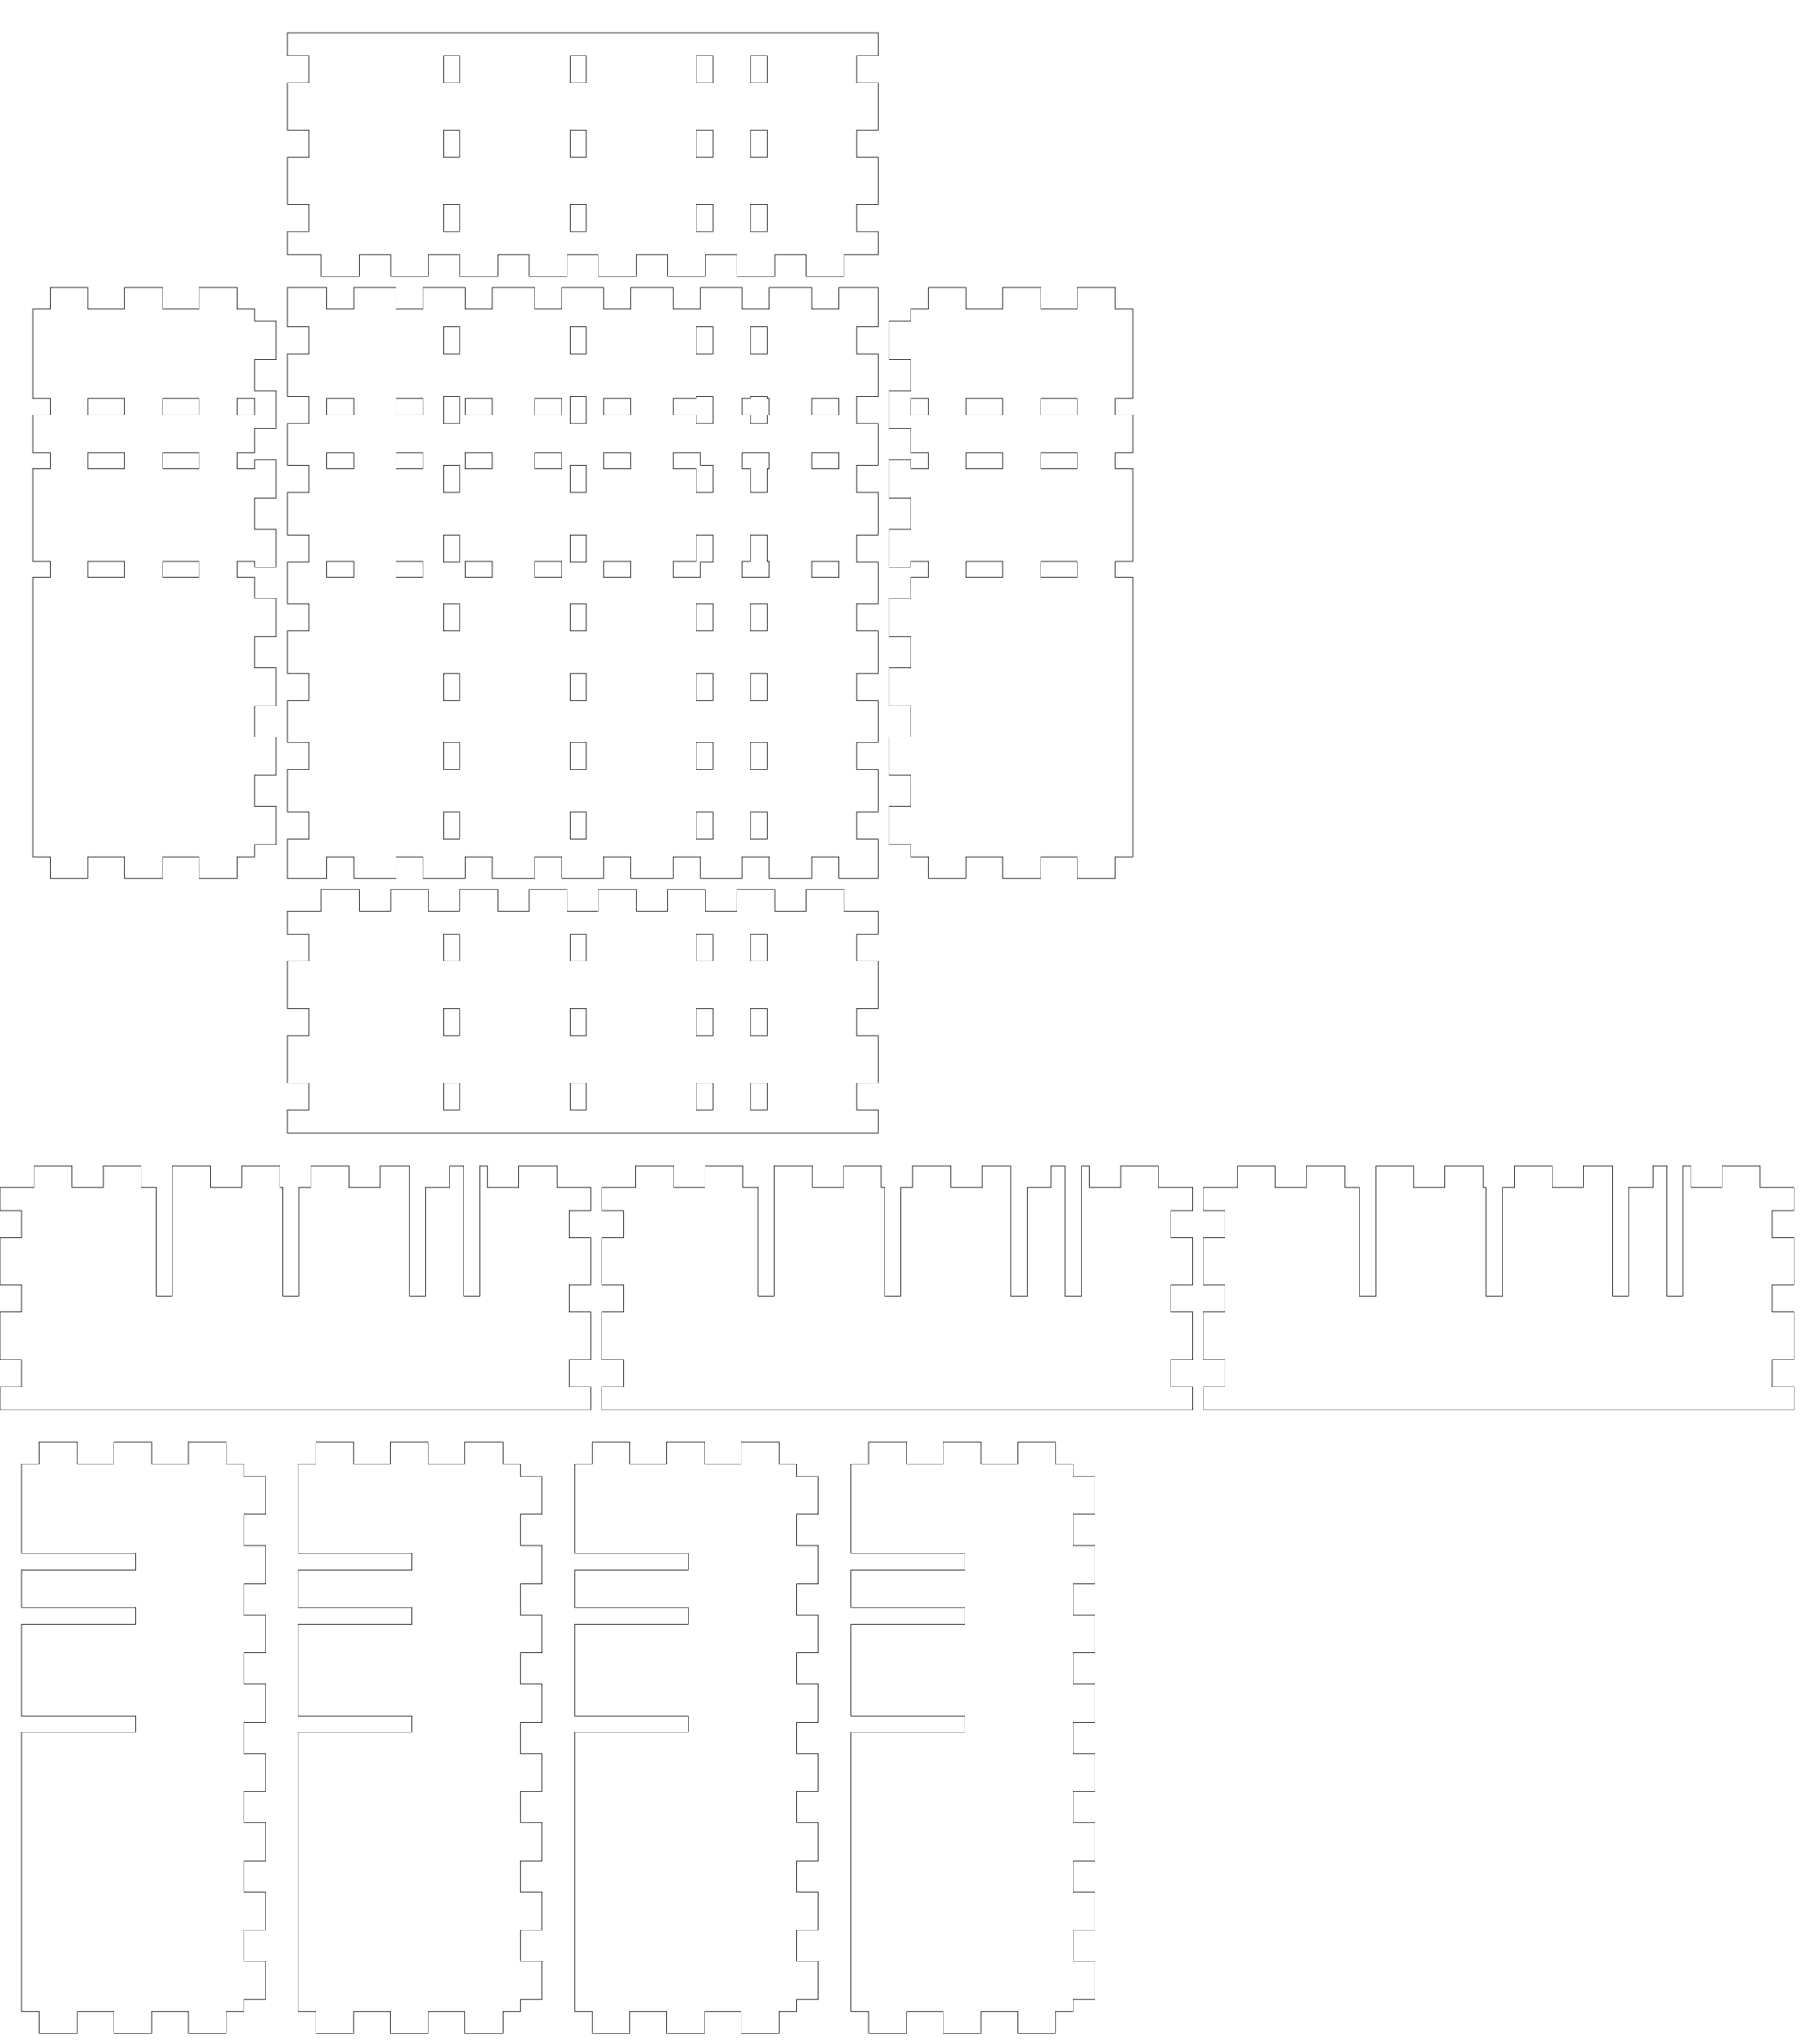 <!-- Created with Inkscape (http://www.inkscape.org/) -->
<svg xmlns:inkscape="http://www.inkscape.org/namespaces/inkscape" xmlns:sodipodi="http://sodipodi.sourceforge.net/DTD/sodipodi-0.dtd" xmlns="http://www.w3.org/2000/svg" xmlns:svg="http://www.w3.org/2000/svg" width="166.5mm" height="188.5mm" viewBox="0 0 166.5 188.5" version="1.1" id="svg5" inkscape:version="1.1.2 (0a00cf5339, 2022-02-04)" sodipodi:docname="blank.svg">
  <sodipodi:namedview id="namedview7" pagecolor="#ffffff" bordercolor="#666666" borderopacity="1.0" inkscape:pageshadow="2" inkscape:pageopacity="0.0" inkscape:pagecheckerboard="0" inkscape:document-units="mm" showgrid="false" inkscape:zoom="0.64052329" inkscape:cx="397.33138" inkscape:cy="561.25984" inkscape:window-width="2086" inkscape:window-height="1376" inkscape:window-x="0" inkscape:window-y="0" inkscape:window-maximized="1" inkscape:current-layer="layer1"/>
  <defs id="defs2"/>
  <g inkscape:label="Layer 1" inkscape:groupmode="layer" id="layer1">
    <path id="piece_001" style="fill:none;stroke:#000000;stroke-width:0.051" d="M 26.5 86.125 L 28.5 86.125 L 28.5 88.625 L 26.5 88.625 L 26.5 93 L 28.5 93 L 28.5 95.5 L 26.5 95.5 L 26.5 99.875 L 28.5 99.875 L 28.5 102.375 L 26.5 102.375 L 26.5 104.5 L 81 104.5 L 81 102.375 L 79 102.375 L 79 99.875 L 81 99.875 L 81 95.5 L 79 95.5 L 79 93 L 81 93 L 81 88.625 L 79 88.625 L 79 86.125 L 81 86.125 L 81 84 L 77.861 84 L 77.861 82 L 74.361 82 L 74.361 84 L 71.472 84 L 71.472 82 L 67.972 82 L 67.972 84 L 65.083 84 L 65.083 82 L 61.583 82 L 61.583 84 L 58.694 84 L 58.694 82 L 55.194 82 L 55.194 84 L 52.306 84 L 52.306 82 L 48.806 82 L 48.806 84 L 45.917 84 L 45.917 82 L 42.417 82 L 42.417 84 L 39.528 84 L 39.528 82 L 36.028 82 L 36.028 84 L 33.139 84 L 33.139 82 L 29.639 82 L 29.639 84 L 26.5 84 L 26.5 86.125 Z M 40.917 86.125 L 42.417 86.125 L 42.417 88.625 L 40.917 88.625 L 40.917 86.125 Z M 40.917 93 L 42.417 93 L 42.417 95.5 L 40.917 95.5 L 40.917 93 Z M 40.917 99.875 L 42.417 99.875 L 42.417 102.375 L 40.917 102.375 L 40.917 99.875 Z M 52.583 86.125 L 54.083 86.125 L 54.083 88.625 L 52.583 88.625 L 52.583 86.125 Z M 52.583 93 L 54.083 93 L 54.083 95.5 L 52.583 95.5 L 52.583 93 Z M 52.583 99.875 L 54.083 99.875 L 54.083 102.375 L 52.583 102.375 L 52.583 99.875 Z M 64.25 86.125 L 65.75 86.125 L 65.75 88.625 L 64.25 88.625 L 64.25 86.125 Z M 64.25 93 L 65.75 93 L 65.75 95.5 L 64.25 95.5 L 64.25 93 Z M 64.25 99.875 L 65.75 99.875 L 65.75 102.375 L 64.25 102.375 L 64.25 99.875 Z M 69.25 86.125 L 70.75 86.125 L 70.75 88.625 L 69.25 88.625 L 69.25 86.125 Z M 69.25 93 L 70.75 93 L 70.75 95.5 L 69.25 95.5 L 69.25 93 Z M 69.25 99.875 L 70.75 99.875 L 70.75 102.375 L 69.25 102.375 L 69.25 99.875 Z"/>
    <path id="xdivider_001" style="fill:none;stroke:#000000;stroke-width:0.051" d="M 13.028 109.5 L 13.028 107.5 L 9.528 107.5 L 9.528 109.5 L 6.639 109.5 L 6.639 107.5 L 3.139 107.5 L 3.139 109.5 L 0 109.5 L 0 111.625 L 2 111.625 L 2 114.125 L 0 114.125 L 0 118.5 L 2 118.5 L 2 121 L 0 121 L 0 125.375 L 2 125.375 L 2 127.875 L 0 127.875 L 0 130 L 54.5 130 L 54.5 127.875 L 52.5 127.875 L 52.5 125.375 L 54.5 125.375 L 54.5 121 L 52.5 121 L 52.5 118.5 L 54.5 118.5 L 54.5 114.125 L 52.5 114.125 L 52.5 111.625 L 54.5 111.625 L 54.5 109.5 L 51.361 109.5 L 51.361 107.5 L 47.861 107.5 L 47.861 109.5 L 44.972 109.5 L 44.972 107.5 L 44.25 107.5 L 44.25 119.5 L 42.75 119.5 L 42.75 107.5 L 41.472 107.5 L 41.472 109.5 L 39.25 109.5 L 39.25 119.5 L 37.75 119.5 L 37.75 107.5 L 35.083 107.5 L 35.083 109.5 L 32.194 109.5 L 32.194 107.5 L 28.694 107.5 L 28.694 109.5 L 27.583 109.5 L 27.583 119.5 L 26.083 119.5 L 26.083 109.5 L 25.806 109.5 L 25.806 107.5 L 22.306 107.5 L 22.306 109.5 L 19.417 109.5 L 19.417 107.5 L 15.917 107.5 L 15.917 109.5 L 15.917 119.5 L 14.417 119.5 L 14.417 109.5 L 13.028 109.5 Z"/>
    <path id="xdivider_002" style="fill:none;stroke:#000000;stroke-width:0.051" d="M 68.528 109.5 L 68.528 107.5 L 65.028 107.5 L 65.028 109.5 L 62.139 109.5 L 62.139 107.5 L 58.639 107.5 L 58.639 109.5 L 55.5 109.5 L 55.5 111.625 L 57.5 111.625 L 57.5 114.125 L 55.5 114.125 L 55.5 118.5 L 57.5 118.5 L 57.5 121 L 55.5 121 L 55.5 125.375 L 57.5 125.375 L 57.5 127.875 L 55.5 127.875 L 55.5 130 L 110 130 L 110 127.875 L 108 127.875 L 108 125.375 L 110 125.375 L 110 121 L 108 121 L 108 118.5 L 110 118.5 L 110 114.125 L 108 114.125 L 108 111.625 L 110 111.625 L 110 109.5 L 106.861 109.5 L 106.861 107.5 L 103.361 107.5 L 103.361 109.5 L 100.472 109.5 L 100.472 107.5 L 99.75 107.5 L 99.75 119.5 L 98.25 119.5 L 98.25 107.5 L 96.972 107.5 L 96.972 109.5 L 94.75 109.5 L 94.75 119.5 L 93.25 119.5 L 93.25 107.5 L 90.583 107.5 L 90.583 109.5 L 87.694 109.5 L 87.694 107.5 L 84.194 107.5 L 84.194 109.5 L 83.083 109.5 L 83.083 119.5 L 81.583 119.5 L 81.583 109.5 L 81.306 109.5 L 81.306 107.5 L 77.806 107.5 L 77.806 109.5 L 74.917 109.5 L 74.917 107.5 L 71.417 107.5 L 71.417 109.5 L 71.417 119.5 L 69.917 119.5 L 69.917 109.5 L 68.528 109.5 Z"/>
    <path id="xdivider_003" style="fill:none;stroke:#000000;stroke-width:0.051" d="M 124.028 109.5 L 124.028 107.5 L 120.528 107.5 L 120.528 109.5 L 117.639 109.5 L 117.639 107.5 L 114.139 107.5 L 114.139 109.5 L 111 109.5 L 111 111.625 L 113 111.625 L 113 114.125 L 111 114.125 L 111 118.5 L 113 118.5 L 113 121 L 111 121 L 111 125.375 L 113 125.375 L 113 127.875 L 111 127.875 L 111 130 L 165.5 130 L 165.5 127.875 L 163.5 127.875 L 163.5 125.375 L 165.5 125.375 L 165.5 121 L 163.5 121 L 163.5 118.5 L 165.5 118.5 L 165.5 114.125 L 163.5 114.125 L 163.5 111.625 L 165.5 111.625 L 165.5 109.5 L 162.361 109.5 L 162.361 107.5 L 158.861 107.5 L 158.861 109.5 L 155.972 109.5 L 155.972 107.5 L 155.25 107.5 L 155.25 119.5 L 153.75 119.5 L 153.75 107.5 L 152.472 107.5 L 152.472 109.5 L 150.25 109.5 L 150.25 119.5 L 148.75 119.5 L 148.75 107.5 L 146.083 107.5 L 146.083 109.5 L 143.194 109.5 L 143.194 107.5 L 139.694 107.5 L 139.694 109.5 L 138.583 109.5 L 138.583 119.5 L 137.083 119.5 L 137.083 109.5 L 136.806 109.5 L 136.806 107.5 L 133.306 107.5 L 133.306 109.5 L 130.417 109.5 L 130.417 107.5 L 126.917 107.5 L 126.917 109.5 L 126.917 119.5 L 125.417 119.5 L 125.417 109.5 L 124.028 109.5 Z"/>
    <path id="piece_002" style="fill:none;stroke:#000000;stroke-width:0.051" d="M 23.5 39.528 L 25.5 39.528 L 25.5 36.028 L 23.5 36.028 L 23.5 33.139 L 25.5 33.139 L 25.5 29.639 L 23.5 29.639 L 23.5 28.5 L 21.875 28.5 L 21.875 26.5 L 18.375 26.5 L 18.375 28.5 L 15 28.5 L 15 26.5 L 11.5 26.5 L 11.5 28.5 L 8.125 28.5 L 8.125 26.5 L 4.625 26.5 L 4.625 28.5 L 3 28.5 L 3 36.75 L 4.625 36.75 L 4.625 38.25 L 3 38.25 L 3 41.75 L 4.625 41.75 L 4.625 43.25 L 3 43.25 L 3 51.75 L 4.625 51.75 L 4.625 53.25 L 3 53.25 L 3 79 L 4.625 79 L 4.625 81 L 8.125 81 L 8.125 79 L 11.5 79 L 11.5 81 L 15 81 L 15 79 L 18.375 79 L 18.375 81 L 21.875 81 L 21.875 79 L 23.5 79 L 23.5 77.861 L 25.5 77.861 L 25.5 74.361 L 23.5 74.361 L 23.5 71.472 L 25.5 71.472 L 25.5 67.972 L 23.5 67.972 L 23.5 65.083 L 25.5 65.083 L 25.5 61.583 L 23.5 61.583 L 23.5 58.694 L 25.5 58.694 L 25.5 55.194 L 23.5 55.194 L 23.5 53.25 L 21.875 53.25 L 21.875 51.75 L 23.5 51.75 L 23.5 52.306 L 25.5 52.306 L 25.5 48.806 L 23.5 48.806 L 23.5 45.917 L 25.5 45.917 L 25.5 42.417 L 23.5 42.417 L 23.5 43.25 L 21.875 43.25 L 21.875 41.75 L 23.5 41.75 L 23.5 39.528 Z M 15 36.75 L 18.375 36.75 L 18.375 38.25 L 15 38.25 L 15 36.75 Z M 15 41.75 L 18.375 41.75 L 18.375 43.25 L 15 43.25 L 15 41.75 Z M 15 51.75 L 18.375 51.75 L 18.375 53.25 L 15 53.25 L 15 51.75 Z M 21.875 36.75 L 23.5 36.75 L 23.5 38.25 L 21.875 38.25 L 21.875 36.75 Z M 8.125 36.75 L 11.5 36.75 L 11.5 38.25 L 8.125 38.25 L 8.125 36.75 Z M 8.125 41.75 L 11.5 41.75 L 11.5 43.25 L 8.125 43.25 L 8.125 41.75 Z M 8.125 51.75 L 11.5 51.75 L 11.5 53.25 L 8.125 53.25 L 8.125 51.75 Z"/>
    <path id="ydivider_001" style="fill:none;stroke:#000000;stroke-width:0.051" d="M 2 185.5 L 3.625 185.5 L 3.625 187.5 L 7.125 187.5 L 7.125 185.5 L 10.5 185.5 L 10.5 187.5 L 14 187.5 L 14 185.5 L 17.375 185.5 L 17.375 187.5 L 20.875 187.5 L 20.875 185.5 L 22.5 185.5 L 22.5 184.361 L 24.5 184.361 L 24.5 180.861 L 22.5 180.861 L 22.5 177.972 L 24.5 177.972 L 24.5 174.472 L 22.5 174.472 L 22.5 171.583 L 24.5 171.583 L 24.5 168.083 L 22.5 168.083 L 22.5 165.194 L 24.5 165.194 L 24.5 161.694 L 22.5 161.694 L 22.5 158.806 L 24.5 158.806 L 24.5 155.306 L 22.5 155.306 L 22.5 152.417 L 24.5 152.417 L 24.5 148.917 L 22.5 148.917 L 22.5 146.028 L 24.5 146.028 L 24.5 142.528 L 22.5 142.528 L 22.5 139.639 L 24.5 139.639 L 24.5 136.139 L 22.5 136.139 L 22.5 135 L 20.875 135 L 20.875 133 L 17.375 133 L 17.375 135 L 14 135 L 14 133 L 10.5 133 L 10.5 135 L 7.125 135 L 7.125 133 L 3.625 133 L 3.625 135 L 2 135 L 2 143.25 L 12.5 143.25 L 12.5 144.75 L 2 144.75 L 2 148.25 L 12.5 148.25 L 12.5 149.75 L 2 149.75 L 2 158.25 L 12.5 158.25 L 12.5 159.75 L 2 159.75 L 2 185.5 Z"/>
    <path id="ydivider_002" style="fill:none;stroke:#000000;stroke-width:0.051" d="M 27.5 185.5 L 29.125 185.5 L 29.125 187.5 L 32.625 187.5 L 32.625 185.5 L 36 185.5 L 36 187.5 L 39.5 187.5 L 39.5 185.5 L 42.875 185.5 L 42.875 187.5 L 46.375 187.5 L 46.375 185.5 L 48 185.5 L 48 184.361 L 50 184.361 L 50 180.861 L 48 180.861 L 48 177.972 L 50 177.972 L 50 174.472 L 48 174.472 L 48 171.583 L 50 171.583 L 50 168.083 L 48 168.083 L 48 165.194 L 50 165.194 L 50 161.694 L 48 161.694 L 48 158.806 L 50 158.806 L 50 155.306 L 48 155.306 L 48 152.417 L 50 152.417 L 50 148.917 L 48 148.917 L 48 146.028 L 50 146.028 L 50 142.528 L 48 142.528 L 48 139.639 L 50 139.639 L 50 136.139 L 48 136.139 L 48 135 L 46.375 135 L 46.375 133 L 42.875 133 L 42.875 135 L 39.5 135 L 39.5 133 L 36 133 L 36 135 L 32.625 135 L 32.625 133 L 29.125 133 L 29.125 135 L 27.5 135 L 27.5 143.25 L 38 143.25 L 38 144.75 L 27.5 144.75 L 27.5 148.25 L 38 148.25 L 38 149.75 L 27.5 149.75 L 27.5 158.25 L 38 158.25 L 38 159.75 L 27.5 159.75 L 27.5 185.5 Z"/>
    <path id="ydivider_003" style="fill:none;stroke:#000000;stroke-width:0.051" d="M 53 185.5 L 54.625 185.5 L 54.625 187.5 L 58.125 187.5 L 58.125 185.5 L 61.5 185.5 L 61.5 187.5 L 65 187.5 L 65 185.5 L 68.375 185.5 L 68.375 187.5 L 71.875 187.5 L 71.875 185.5 L 73.5 185.5 L 73.5 184.361 L 75.5 184.361 L 75.5 180.861 L 73.5 180.861 L 73.5 177.972 L 75.5 177.972 L 75.5 174.472 L 73.5 174.472 L 73.5 171.583 L 75.5 171.583 L 75.5 168.083 L 73.5 168.083 L 73.5 165.194 L 75.5 165.194 L 75.5 161.694 L 73.5 161.694 L 73.5 158.806 L 75.5 158.806 L 75.5 155.306 L 73.5 155.306 L 73.5 152.417 L 75.5 152.417 L 75.5 148.917 L 73.5 148.917 L 73.5 146.028 L 75.5 146.028 L 75.5 142.528 L 73.5 142.528 L 73.5 139.639 L 75.5 139.639 L 75.5 136.139 L 73.5 136.139 L 73.5 135 L 71.875 135 L 71.875 133 L 68.375 133 L 68.375 135 L 65 135 L 65 133 L 61.5 133 L 61.5 135 L 58.125 135 L 58.125 133 L 54.625 133 L 54.625 135 L 53 135 L 53 143.25 L 63.5 143.25 L 63.5 144.75 L 53 144.75 L 53 148.25 L 63.5 148.25 L 63.5 149.75 L 53 149.75 L 53 158.25 L 63.5 158.25 L 63.5 159.75 L 53 159.75 L 53 185.5 Z"/>
    <path id="ydivider_004" style="fill:none;stroke:#000000;stroke-width:0.051" d="M 78.5 185.5 L 80.125 185.5 L 80.125 187.5 L 83.625 187.5 L 83.625 185.5 L 87 185.5 L 87 187.5 L 90.5 187.5 L 90.5 185.5 L 93.875 185.5 L 93.875 187.5 L 97.375 187.5 L 97.375 185.5 L 99 185.5 L 99 184.361 L 101 184.361 L 101 180.861 L 99 180.861 L 99 177.972 L 101 177.972 L 101 174.472 L 99 174.472 L 99 171.583 L 101 171.583 L 101 168.083 L 99 168.083 L 99 165.194 L 101 165.194 L 101 161.694 L 99 161.694 L 99 158.806 L 101 158.806 L 101 155.306 L 99 155.306 L 99 152.417 L 101 152.417 L 101 148.917 L 99 148.917 L 99 146.028 L 101 146.028 L 101 142.528 L 99 142.528 L 99 139.639 L 101 139.639 L 101 136.139 L 99 136.139 L 99 135 L 97.375 135 L 97.375 133 L 93.875 133 L 93.875 135 L 90.5 135 L 90.5 133 L 87 133 L 87 135 L 83.625 135 L 83.625 133 L 80.125 133 L 80.125 135 L 78.5 135 L 78.5 143.25 L 89 143.25 L 89 144.75 L 78.5 144.75 L 78.5 148.25 L 89 148.25 L 89 149.75 L 78.5 149.75 L 78.5 158.25 L 89 158.25 L 89 159.75 L 78.5 159.75 L 78.5 185.5 Z"/>
    <path id="piece_003" style="fill:none;stroke:#000000;stroke-width:0.051" d="M 26.5 30.139 L 28.5 30.139 L 28.5 32.639 L 26.5 32.639 L 26.5 36.528 L 28.5 36.528 L 28.5 39.028 L 26.5 39.028 L 26.5 42.917 L 28.5 42.917 L 28.5 45.417 L 26.5 45.417 L 26.5 49.306 L 28.5 49.306 L 28.5 51.806 L 26.5 51.806 L 26.5 55.694 L 28.5 55.694 L 28.5 58.194 L 26.5 58.194 L 26.5 62.083 L 28.5 62.083 L 28.5 64.583 L 26.5 64.583 L 26.5 68.472 L 28.5 68.472 L 28.5 70.972 L 26.5 70.972 L 26.5 74.861 L 28.5 74.861 L 28.5 77.361 L 26.5 77.361 L 26.5 81 L 30.139 81 L 30.139 79 L 32.639 79 L 32.639 81 L 36.528 81 L 36.528 79 L 39.028 79 L 39.028 81 L 42.917 81 L 42.917 79 L 45.417 79 L 45.417 81 L 49.306 81 L 49.306 79 L 51.806 79 L 51.806 81 L 55.694 81 L 55.694 79 L 58.194 79 L 58.194 81 L 62.083 81 L 62.083 79 L 64.583 79 L 64.583 81 L 68.472 81 L 68.472 79 L 70.972 79 L 70.972 81 L 74.861 81 L 74.861 79 L 77.361 79 L 77.361 81 L 81 81 L 81 77.361 L 79 77.361 L 79 74.861 L 81 74.861 L 81 70.972 L 79 70.972 L 79 68.472 L 81 68.472 L 81 64.583 L 79 64.583 L 79 62.083 L 81 62.083 L 81 58.194 L 79 58.194 L 79 55.694 L 81 55.694 L 81 51.806 L 79 51.806 L 79 49.306 L 81 49.306 L 81 45.417 L 79 45.417 L 79 42.917 L 81 42.917 L 81 39.028 L 79 39.028 L 79 36.528 L 81 36.528 L 81 32.639 L 79 32.639 L 79 30.139 L 81 30.139 L 81 26.5 L 77.361 26.5 L 77.361 28.5 L 74.861 28.5 L 74.861 26.5 L 70.972 26.5 L 70.972 28.5 L 68.472 28.5 L 68.472 26.5 L 64.583 26.5 L 64.583 28.5 L 62.083 28.5 L 62.083 26.5 L 58.194 26.5 L 58.194 28.5 L 55.694 28.5 L 55.694 26.5 L 51.806 26.5 L 51.806 28.5 L 49.306 28.5 L 49.306 26.5 L 45.417 26.5 L 45.417 28.5 L 42.917 28.5 L 42.917 26.5 L 39.028 26.5 L 39.028 28.5 L 36.528 28.5 L 36.528 26.5 L 32.639 26.5 L 32.639 28.5 L 30.139 28.5 L 30.139 26.5 L 26.5 26.5 L 26.5 30.139 Z M 30.139 36.75 L 32.639 36.75 L 32.639 38.25 L 30.139 38.25 L 30.139 36.75 Z M 30.139 41.75 L 32.639 41.75 L 32.639 43.25 L 30.139 43.25 L 30.139 41.75 Z M 30.139 51.75 L 32.639 51.75 L 32.639 53.25 L 30.139 53.25 L 30.139 51.75 Z M 36.528 36.75 L 39.028 36.75 L 39.028 38.25 L 36.528 38.25 L 36.528 36.75 Z M 36.528 41.75 L 39.028 41.75 L 39.028 43.25 L 36.528 43.25 L 36.528 41.75 Z M 36.528 51.75 L 39.028 51.75 L 39.028 53.25 L 36.528 53.25 L 36.528 51.75 Z M 40.917 30.139 L 42.417 30.139 L 42.417 32.639 L 40.917 32.639 L 40.917 30.139 Z M 40.917 36.528 L 42.417 36.528 L 42.417 39.028 L 40.917 39.028 L 40.917 36.528 Z M 40.917 42.917 L 42.417 42.917 L 42.417 45.417 L 40.917 45.417 L 40.917 42.917 Z M 40.917 49.306 L 42.417 49.306 L 42.417 51.806 L 40.917 51.806 L 40.917 49.306 Z M 40.917 55.694 L 42.417 55.694 L 42.417 58.194 L 40.917 58.194 L 40.917 55.694 Z M 40.917 62.083 L 42.417 62.083 L 42.417 64.583 L 40.917 64.583 L 40.917 62.083 Z M 40.917 68.472 L 42.417 68.472 L 42.417 70.972 L 40.917 70.972 L 40.917 68.472 Z M 40.917 74.861 L 42.417 74.861 L 42.417 77.361 L 40.917 77.361 L 40.917 74.861 Z M 42.917 36.75 L 45.417 36.75 L 45.417 38.25 L 42.917 38.25 L 42.917 36.75 Z M 42.917 41.75 L 45.417 41.75 L 45.417 43.25 L 42.917 43.25 L 42.917 41.75 Z M 42.917 51.75 L 45.417 51.75 L 45.417 53.25 L 42.917 53.25 L 42.917 51.75 Z M 49.306 36.75 L 51.806 36.75 L 51.806 38.25 L 49.306 38.25 L 49.306 36.75 Z M 49.306 41.75 L 51.806 41.75 L 51.806 43.25 L 49.306 43.25 L 49.306 41.75 Z M 49.306 51.75 L 51.806 51.75 L 51.806 53.25 L 49.306 53.25 L 49.306 51.75 Z M 52.583 30.139 L 54.083 30.139 L 54.083 32.639 L 52.583 32.639 L 52.583 30.139 Z M 52.583 36.528 L 54.083 36.528 L 54.083 39.028 L 52.583 39.028 L 52.583 36.528 Z M 52.583 42.917 L 54.083 42.917 L 54.083 45.417 L 52.583 45.417 L 52.583 42.917 Z M 52.583 49.306 L 54.083 49.306 L 54.083 51.806 L 52.583 51.806 L 52.583 49.306 Z M 52.583 55.694 L 54.083 55.694 L 54.083 58.194 L 52.583 58.194 L 52.583 55.694 Z M 52.583 62.083 L 54.083 62.083 L 54.083 64.583 L 52.583 64.583 L 52.583 62.083 Z M 52.583 68.472 L 54.083 68.472 L 54.083 70.972 L 52.583 70.972 L 52.583 68.472 Z M 52.583 74.861 L 54.083 74.861 L 54.083 77.361 L 52.583 77.361 L 52.583 74.861 Z M 55.694 36.75 L 58.194 36.75 L 58.194 38.25 L 55.694 38.25 L 55.694 36.75 Z M 55.694 41.75 L 58.194 41.75 L 58.194 43.25 L 55.694 43.25 L 55.694 41.75 Z M 55.694 51.75 L 58.194 51.75 L 58.194 53.25 L 55.694 53.25 L 55.694 51.75 Z M 62.083 36.75 L 64.25 36.75 L 64.25 36.528 L 65.75 36.528 L 65.75 39.028 L 64.25 39.028 L 64.25 38.25 L 62.083 38.25 L 62.083 36.75 Z M 62.083 41.75 L 64.583 41.75 L 64.583 42.917 L 65.75 42.917 L 65.75 45.417 L 64.25 45.417 L 64.25 43.25 L 62.083 43.25 L 62.083 41.75 Z M 62.083 51.75 L 64.25 51.75 L 64.25 49.306 L 65.75 49.306 L 65.75 51.806 L 64.583 51.806 L 64.583 53.25 L 62.083 53.25 L 62.083 51.75 Z M 64.25 30.139 L 65.75 30.139 L 65.75 32.639 L 64.25 32.639 L 64.25 30.139 Z M 64.25 55.694 L 65.75 55.694 L 65.75 58.194 L 64.25 58.194 L 64.25 55.694 Z M 64.25 62.083 L 65.75 62.083 L 65.75 64.583 L 64.25 64.583 L 64.25 62.083 Z M 64.25 68.472 L 65.75 68.472 L 65.75 70.972 L 64.25 70.972 L 64.25 68.472 Z M 64.25 74.861 L 65.75 74.861 L 65.75 77.361 L 64.25 77.361 L 64.25 74.861 Z M 68.472 36.75 L 69.25 36.75 L 69.25 36.528 L 70.75 36.528 L 70.75 36.75 L 70.972 36.75 L 70.972 38.25 L 70.75 38.25 L 70.75 39.028 L 69.25 39.028 L 69.25 38.25 L 68.472 38.25 L 68.472 36.75 Z M 68.472 41.75 L 70.972 41.75 L 70.972 43.25 L 70.75 43.25 L 70.75 45.417 L 69.25 45.417 L 69.25 43.25 L 68.472 43.25 L 68.472 41.75 Z M 68.472 51.75 L 69.25 51.75 L 69.25 49.306 L 70.75 49.306 L 70.75 51.75 L 70.972 51.75 L 70.972 53.25 L 68.472 53.25 L 68.472 51.75 Z M 69.25 30.139 L 70.75 30.139 L 70.75 32.639 L 69.25 32.639 L 69.25 30.139 Z M 69.25 55.694 L 70.75 55.694 L 70.75 58.194 L 69.25 58.194 L 69.25 55.694 Z M 69.25 62.083 L 70.75 62.083 L 70.75 64.583 L 69.25 64.583 L 69.25 62.083 Z M 69.25 68.472 L 70.75 68.472 L 70.75 70.972 L 69.25 70.972 L 69.25 68.472 Z M 69.25 74.861 L 70.75 74.861 L 70.75 77.361 L 69.25 77.361 L 69.25 74.861 Z M 74.861 36.75 L 77.361 36.75 L 77.361 38.25 L 74.861 38.25 L 74.861 36.75 Z M 74.861 41.75 L 77.361 41.75 L 77.361 43.25 L 74.861 43.25 L 74.861 41.75 Z M 74.861 51.75 L 77.361 51.75 L 77.361 53.25 L 74.861 53.25 L 74.861 51.75 Z"/>
    <path id="piece_004" style="fill:none;stroke:#000000;stroke-width:0.051" d="M 104.5 28.5 L 102.875 28.5 L 102.875 26.5 L 99.375 26.5 L 99.375 28.5 L 96 28.5 L 96 26.5 L 92.5 26.5 L 92.5 28.5 L 89.125 28.5 L 89.125 26.5 L 85.625 26.5 L 85.625 28.5 L 84 28.5 L 84 29.639 L 82 29.639 L 82 33.139 L 84 33.139 L 84 36.028 L 82 36.028 L 82 39.528 L 84 39.528 L 84 41.75 L 85.625 41.75 L 85.625 43.25 L 84 43.25 L 84 42.417 L 82 42.417 L 82 45.917 L 84 45.917 L 84 48.806 L 82 48.806 L 82 52.306 L 84 52.306 L 84 51.75 L 85.625 51.75 L 85.625 53.25 L 84 53.25 L 84 55.194 L 82 55.194 L 82 58.694 L 84 58.694 L 84 61.583 L 82 61.583 L 82 65.083 L 84 65.083 L 84 67.972 L 82 67.972 L 82 71.472 L 84 71.472 L 84 74.361 L 82 74.361 L 82 77.861 L 84 77.861 L 84 79 L 85.625 79 L 85.625 81 L 89.125 81 L 89.125 79 L 92.5 79 L 92.5 81 L 96 81 L 96 79 L 99.375 79 L 99.375 81 L 102.875 81 L 102.875 79 L 104.5 79 L 104.5 53.25 L 102.875 53.25 L 102.875 51.75 L 104.5 51.75 L 104.5 43.25 L 102.875 43.25 L 102.875 41.75 L 104.5 41.75 L 104.5 38.25 L 102.875 38.25 L 102.875 36.75 L 104.5 36.75 L 104.5 28.5 Z M 84 36.75 L 85.625 36.75 L 85.625 38.25 L 84 38.25 L 84 36.75 Z M 89.125 36.75 L 92.5 36.75 L 92.5 38.25 L 89.125 38.25 L 89.125 36.75 Z M 89.125 41.75 L 92.5 41.75 L 92.5 43.25 L 89.125 43.25 L 89.125 41.75 Z M 89.125 51.75 L 92.5 51.75 L 92.5 53.25 L 89.125 53.25 L 89.125 51.75 Z M 96 36.75 L 99.375 36.75 L 99.375 38.25 L 96 38.25 L 96 36.75 Z M 96 41.75 L 99.375 41.75 L 99.375 43.25 L 96 43.25 L 96 41.75 Z M 96 51.75 L 99.375 51.75 L 99.375 53.25 L 96 53.25 L 96 51.75 Z"/>
    <path id="piece_005" style="fill:none;stroke:#000000;stroke-width:0.051" d="M 26.5 5.125 L 28.5 5.125 L 28.5 7.625 L 26.5 7.625 L 26.5 12 L 28.5 12 L 28.5 14.5 L 26.5 14.5 L 26.5 18.875 L 28.5 18.875 L 28.5 21.375 L 26.5 21.375 L 26.5 23.5 L 29.639 23.5 L 29.639 25.5 L 33.139 25.5 L 33.139 23.5 L 36.028 23.5 L 36.028 25.5 L 39.528 25.5 L 39.528 23.5 L 42.417 23.5 L 42.417 25.5 L 45.917 25.5 L 45.917 23.5 L 48.806 23.5 L 48.806 25.5 L 52.306 25.5 L 52.306 23.5 L 55.194 23.5 L 55.194 25.5 L 58.694 25.5 L 58.694 23.5 L 61.583 23.5 L 61.583 25.5 L 65.083 25.5 L 65.083 23.5 L 67.972 23.5 L 67.972 25.5 L 71.472 25.5 L 71.472 23.5 L 74.361 23.5 L 74.361 25.5 L 77.861 25.5 L 77.861 23.5 L 81 23.5 L 81 21.375 L 79 21.375 L 79 18.875 L 81 18.875 L 81 14.5 L 79 14.5 L 79 12 L 81 12 L 81 7.625 L 79 7.625 L 79 5.125 L 81 5.125 L 81 3 L 29.639 3 L 26.5 3 L 26.5 5.125 Z M 40.917 12 L 42.417 12 L 42.417 14.5 L 40.917 14.5 L 40.917 12 Z M 40.917 18.875 L 42.417 18.875 L 42.417 21.375 L 40.917 21.375 L 40.917 18.875 Z M 40.917 5.125 L 42.417 5.125 L 42.417 7.625 L 40.917 7.625 L 40.917 5.125 Z M 52.583 12 L 54.083 12 L 54.083 14.5 L 52.583 14.5 L 52.583 12 Z M 52.583 18.875 L 54.083 18.875 L 54.083 21.375 L 52.583 21.375 L 52.583 18.875 Z M 52.583 5.125 L 54.083 5.125 L 54.083 7.625 L 52.583 7.625 L 52.583 5.125 Z M 64.25 12 L 65.75 12 L 65.75 14.5 L 64.25 14.5 L 64.25 12 Z M 64.25 18.875 L 65.75 18.875 L 65.75 21.375 L 64.25 21.375 L 64.25 18.875 Z M 64.25 5.125 L 65.75 5.125 L 65.75 7.625 L 64.25 7.625 L 64.25 5.125 Z M 69.25 12 L 70.75 12 L 70.75 14.5 L 69.25 14.5 L 69.25 12 Z M 69.25 18.875 L 70.75 18.875 L 70.75 21.375 L 69.25 21.375 L 69.25 18.875 Z M 69.25 5.125 L 70.75 5.125 L 70.75 7.625 L 69.25 7.625 L 69.25 5.125 Z"/>
  </g>
</svg>